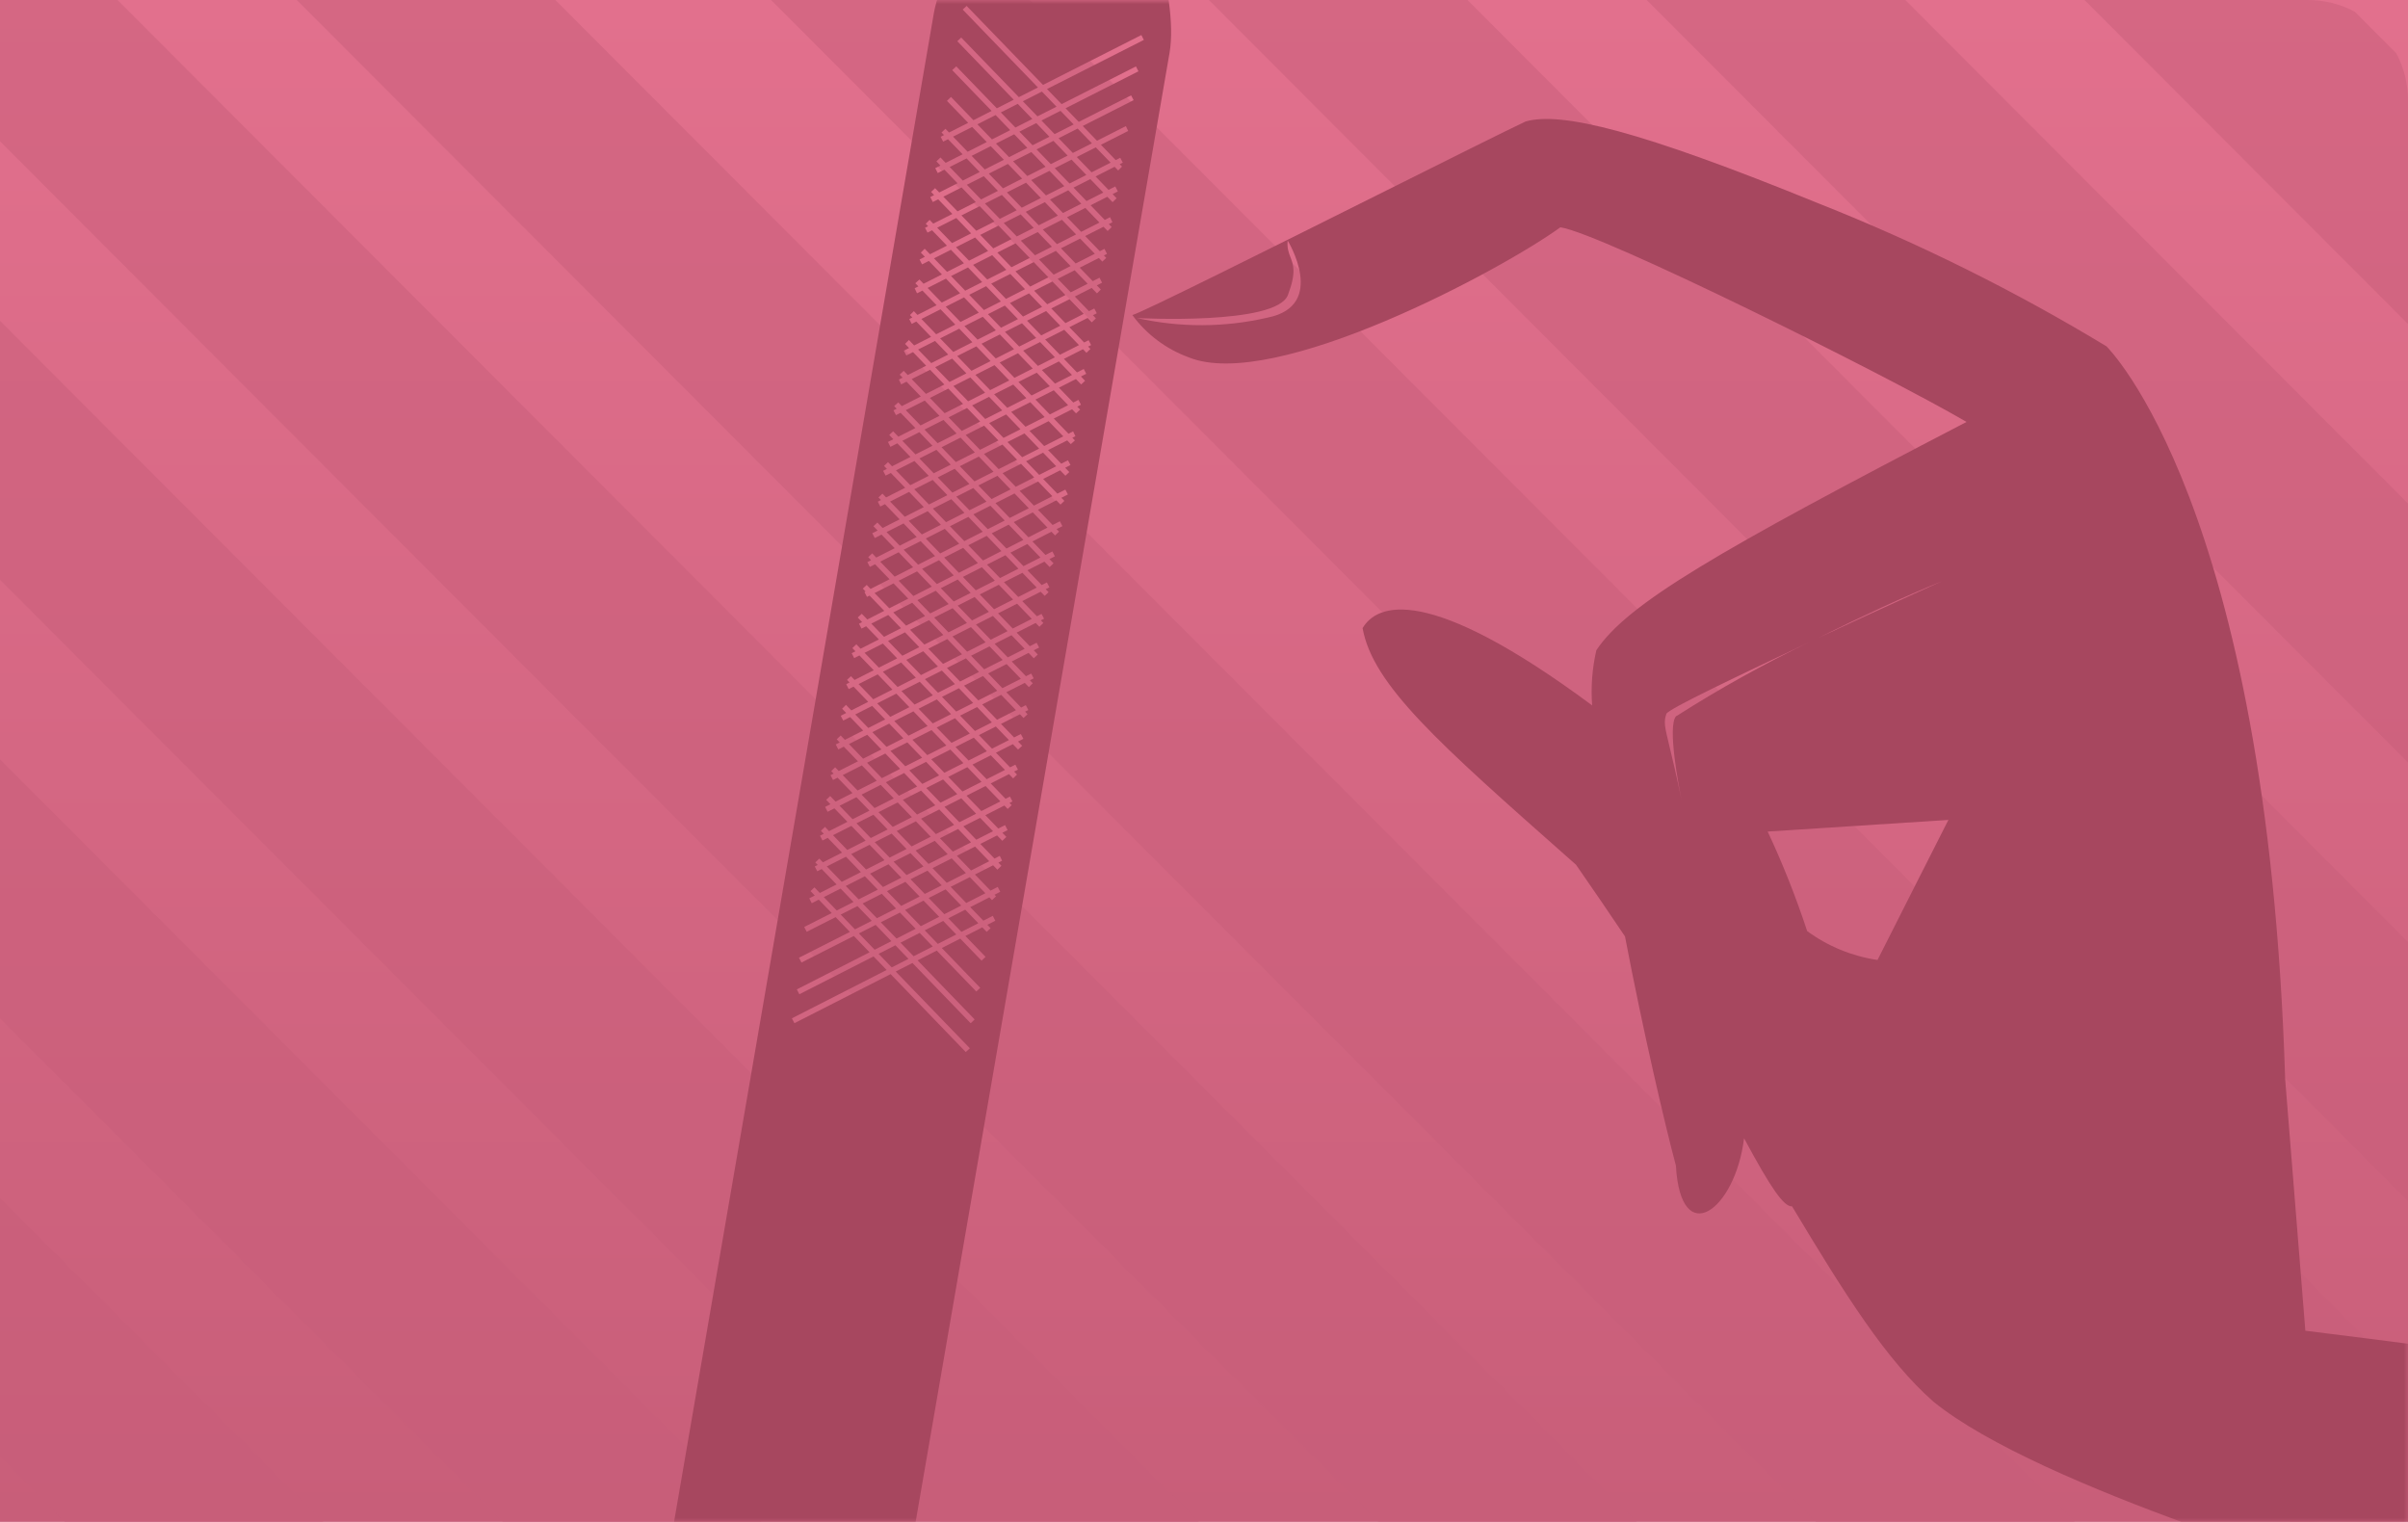 <svg width="288" height="182" viewBox="0 0 288 182" fill="none" xmlns="http://www.w3.org/2000/svg">
<rect width="288" height="182" fill="url(#paint0_linear_4_2)"/>
<path fill-rule="evenodd" clip-rule="evenodd" d="M286.601 6.372L281.645 1.408C279.962 0.509 278.041 0 276 0H249.314L288 38.746V12C288 9.966 287.494 8.05 286.601 6.372ZM288 60.217V91.19L196.951 0H227.876L288 60.217ZM175.512 0L288 112.662V143.634L144.587 0H175.512ZM123.148 0L288 165.106V170C288 176.627 282.627 182 276 182H273.943L92.223 0H123.148ZM66.421 0L248.141 182H217.216L35.496 0H66.421ZM14.057 0L195.777 182H164.852L0 16.894V0H14.057ZM0 38.366L143.413 182H112.488L0 69.338V38.366ZM0 90.81L91.05 182H60.125L0 121.782V90.81ZM0 143.255L38.686 182H7.761L0 174.227V143.255Z" fill="#C85F7A" fill-opacity="0.5"/>
<mask id="mask0_4_2" style="mask-type:alpha" maskUnits="userSpaceOnUse" x="0" y="0" width="288" height="182">
<rect width="288" height="182" fill="url(#paint1_linear_4_2)"/>
</mask>
<g mask="url(#mask0_4_2)">
<path d="M126.837 13.251L128.412 14.882L126.13 16.037L124.555 14.408L126.837 13.251Z" fill="#A7475F"/>
<path d="M115.441 108.788L117.009 110.409L114.985 111.441L113.419 109.82L115.441 108.788Z" fill="#A7475F"/>
<path d="M112.805 110.132L114.371 111.754L112.165 112.879L110.6 111.257L112.805 110.132Z" fill="#A7475F"/>
<path d="M109.991 111.567L111.559 113.189L109.268 114.357L107.702 112.736L109.991 111.567Z" fill="#A7475F"/>
<path d="M107.087 113.048L108.654 114.67L106.651 115.691L105.084 114.07L107.087 113.048Z" fill="#A7475F"/>
<path d="M98.527 107.283L100.074 108.885L102.081 107.866L100.534 106.265L98.527 107.283Z" fill="#A7475F"/>
<path d="M100.547 109.374L102.254 111.14L104.261 110.123L102.556 108.358L100.547 109.374Z" fill="#A7475F"/>
<path d="M102.723 111.626L104.607 113.577L106.611 112.555L104.729 110.607L102.723 111.626Z" fill="#A7475F"/>
<path d="M116.619 101.239L118.312 102.995L116.137 104.098L114.441 102.342L116.619 101.239Z" fill="#A7475F"/>
<path d="M113.826 102.653L115.522 104.41L113.23 105.573L111.531 103.815L113.826 102.653Z" fill="#A7475F"/>
<path d="M110.927 104.12L112.628 105.878L110.603 106.905L108.902 105.145L110.927 104.12Z" fill="#A7475F"/>
<path d="M113.095 106.362L111.071 107.39L112.942 109.327L114.964 108.295L113.095 106.362Z" fill="#A7475F"/>
<path d="M108.287 105.457L109.988 107.217L107.782 108.337L106.081 106.573L108.287 105.457Z" fill="#A7475F"/>
<path d="M110.456 107.702L108.25 108.822L110.124 110.764L112.328 109.639L110.456 107.702Z" fill="#A7475F"/>
<path d="M105.464 106.886L107.168 108.648L104.875 109.811L103.171 108.047L105.464 106.886Z" fill="#A7475F"/>
<path d="M107.636 109.133L105.344 110.296L107.225 112.242L109.514 111.074L107.636 109.133Z" fill="#A7475F"/>
<path d="M115.99 104.894L113.698 106.057L115.564 107.989L117.852 106.822L115.99 104.894Z" fill="#A7475F"/>
<path d="M99.625 99.881L101.33 101.648L103.529 100.532L101.824 98.767L99.625 99.881Z" fill="#A7475F"/>
<path d="M101.178 102.455L98.888 103.614L100.673 105.461L102.963 104.3L101.178 102.455Z" fill="#A7475F"/>
<path d="M103.584 103.984L101.803 102.138L104.004 101.024L105.786 102.869L103.584 103.984Z" fill="#A7475F"/>
<path d="M103.439 104.792L101.149 105.954L102.696 107.555L104.987 106.393L103.439 104.792Z" fill="#A7475F"/>
<path d="M105.605 106.08L104.06 104.477L106.262 103.361L107.809 104.962L105.605 106.08Z" fill="#A7475F"/>
<path d="M117.223 97.804L118.766 99.404L116.761 100.421L115.216 98.822L117.223 97.804Z" fill="#A7475F"/>
<path d="M114.591 99.138L116.135 100.739L113.959 101.843L112.413 100.242L114.591 99.138Z" fill="#A7475F"/>
<path d="M111.798 100.554L113.344 102.154L111.051 103.317L109.505 101.717L111.798 100.554Z" fill="#A7475F"/>
<path d="M108.9 102.024L110.447 103.623L108.423 104.65L106.877 103.049L108.9 102.024Z" fill="#A7475F"/>
<path d="M100.412 96.358L101.969 97.969L103.99 96.946L102.431 95.335L100.412 96.358Z" fill="#A7475F"/>
<path d="M102.439 98.457L104.144 100.221L106.165 99.195L104.461 97.433L102.439 98.457Z" fill="#A7475F"/>
<path d="M104.619 100.713L106.401 102.557L108.424 101.531L106.641 99.688L104.619 100.713Z" fill="#A7475F"/>
<path d="M118.502 90.326L120.194 92.076L118.004 93.187L116.311 91.435L118.502 90.326Z" fill="#A7475F"/>
<path d="M115.696 91.746L117.389 93.5L115.11 94.656L113.414 92.902L115.696 91.746Z" fill="#A7475F"/>
<path d="M112.795 93.215L114.49 94.971L112.481 95.991L110.783 94.233L112.795 93.215Z" fill="#A7475F"/>
<path d="M114.971 95.47L112.961 96.488L114.74 98.329L116.747 97.311L114.971 95.47Z" fill="#A7475F"/>
<path d="M110.162 94.547L111.859 96.306L109.679 97.412L107.98 95.652L110.162 94.547Z" fill="#A7475F"/>
<path d="M112.339 96.803L110.158 97.908L111.937 99.749L114.116 98.645L112.339 96.803Z" fill="#A7475F"/>
<path d="M107.364 95.963L109.065 97.724L106.771 98.888L105.068 97.125L107.364 95.963Z" fill="#A7475F"/>
<path d="M109.543 98.219L107.248 99.381L109.028 101.224L111.322 100.061L109.543 98.219Z" fill="#A7475F"/>
<path d="M117.873 94L115.593 95.155L117.371 96.994L119.649 95.839L117.873 94Z" fill="#A7475F"/>
<path d="M101.534 88.978L103.227 90.732L105.414 89.625L103.721 87.869L101.534 88.978Z" fill="#A7475F"/>
<path d="M103.082 91.53L100.786 92.693L102.564 94.534L104.859 93.37L103.082 91.53Z" fill="#A7475F"/>
<path d="M105.474 93.058L103.697 91.218L105.884 90.112L107.658 91.95L105.474 93.058Z" fill="#A7475F"/>
<path d="M105.335 93.862L103.04 95.026L104.598 96.639L106.894 95.476L105.335 93.862Z" fill="#A7475F"/>
<path d="M107.509 95.165L105.95 93.55L108.133 92.444L109.693 94.06L107.509 95.165Z" fill="#A7475F"/>
<path d="M119.103 86.882L120.668 88.505L118.644 89.53L117.079 87.908L119.103 86.882Z" fill="#A7475F"/>
<path d="M116.466 88.219L118.032 89.839L115.841 90.948L114.277 89.328L116.466 88.219Z" fill="#A7475F"/>
<path d="M113.662 89.64L115.226 91.259L112.943 92.415L111.379 90.798L113.662 89.64Z" fill="#A7475F"/>
<path d="M110.765 91.109L112.325 92.727L110.312 93.747L108.751 92.13L110.765 91.109Z" fill="#A7475F"/>
<path d="M102.289 85.443L103.849 87.058L105.869 86.035L104.31 84.418L102.289 85.443Z" fill="#A7475F"/>
<path d="M104.334 87.559L106.029 89.313L108.046 88.292L106.351 86.535L104.334 87.559Z" fill="#A7475F"/>
<path d="M106.499 89.8L108.275 91.638L110.289 90.617L108.516 88.779L106.499 89.8Z" fill="#A7475F"/>
<path d="M120.392 79.413L122.096 81.177L119.885 82.297L118.183 80.534L120.392 79.413Z" fill="#A7475F"/>
<path d="M117.568 80.846L119.27 82.608L117.001 83.757L115.3 81.997L117.568 80.846Z" fill="#A7475F"/>
<path d="M114.689 82.306L116.388 84.068L114.361 85.094L112.662 83.334L114.689 82.306Z" fill="#A7475F"/>
<path d="M116.858 84.555L114.831 85.581L116.603 87.416L118.627 86.389L116.858 84.555Z" fill="#A7475F"/>
<path d="M112.048 83.645L113.747 85.405L111.558 86.514L109.86 84.756L112.048 83.645Z" fill="#A7475F"/>
<path d="M114.218 85.892L112.028 87.001L113.801 88.836L115.99 87.726L114.218 85.892Z" fill="#A7475F"/>
<path d="M109.245 85.068L110.943 86.825L108.657 87.983L106.959 86.227L109.245 85.068Z" fill="#A7475F"/>
<path d="M111.413 87.312L109.127 88.469L110.903 90.305L113.186 89.147L111.413 87.312Z" fill="#A7475F"/>
<path d="M119.74 83.095L117.472 84.244L119.243 86.077L121.51 84.927L119.74 83.095Z" fill="#A7475F"/>
<path d="M103.405 78.072L105.115 79.842L107.302 78.734L105.591 76.963L103.405 78.072Z" fill="#A7475F"/>
<path d="M104.976 80.647L102.686 81.808L104.444 83.626L106.732 82.465L104.976 80.647Z" fill="#A7475F"/>
<path d="M107.346 82.153L105.591 80.335L107.778 79.226L109.534 81.043L107.346 82.153Z" fill="#A7475F"/>
<path d="M107.202 82.951L104.914 84.112L106.476 85.728L108.764 84.57L107.202 82.951Z" fill="#A7475F"/>
<path d="M109.38 84.258L107.816 82.64L110.004 81.53L111.569 83.15L109.38 84.258Z" fill="#A7475F"/>
<path d="M120.977 75.964L122.549 77.593L120.528 78.616L118.955 76.99L120.977 75.964Z" fill="#A7475F"/>
<path d="M118.348 77.298L119.919 78.924L117.708 80.043L116.14 78.419L118.348 77.298Z" fill="#A7475F"/>
<path d="M115.525 78.731L117.093 80.355L114.824 81.503L113.256 79.88L115.525 78.731Z" fill="#A7475F"/>
<path d="M112.647 80.19L114.212 81.812L112.184 82.839L110.619 81.219L112.647 80.19Z" fill="#A7475F"/>
<path d="M104.208 74.579L105.732 76.157L107.763 75.128L106.236 73.545L104.208 74.579Z" fill="#A7475F"/>
<path d="M106.208 76.65L107.918 78.421L109.948 77.391L108.239 75.62L106.208 76.65Z" fill="#A7475F"/>
<path d="M108.394 78.913L110.149 80.731L112.177 79.703L110.423 77.885L108.394 78.913Z" fill="#A7475F"/>
<path d="M122.281 68.501L123.991 70.271L121.784 71.39L120.074 69.62L122.281 68.501Z" fill="#A7475F"/>
<path d="M119.459 69.931L121.169 71.702L118.891 72.857L117.181 71.087L119.459 69.931Z" fill="#A7475F"/>
<path d="M116.566 71.398L118.276 73.169L116.252 74.195L114.541 72.425L116.566 71.398Z" fill="#A7475F"/>
<path d="M118.752 73.662L116.729 74.687L118.485 76.504L120.507 75.478L118.752 73.662Z" fill="#A7475F"/>
<path d="M113.936 72.732L115.647 74.502L113.438 75.622L111.728 73.851L113.936 72.732Z" fill="#A7475F"/>
<path d="M116.123 74.995L113.914 76.115L115.669 77.932L117.878 76.811L116.123 74.995Z" fill="#A7475F"/>
<path d="M111.113 74.163L112.823 75.934L110.554 77.085L108.844 75.314L111.113 74.163Z" fill="#A7475F"/>
<path d="M113.299 76.426L111.03 77.577L112.786 79.394L115.054 78.243L113.299 76.426Z" fill="#A7475F"/>
<path d="M121.645 72.195L119.367 73.35L121.122 75.166L123.399 74.011L121.645 72.195Z" fill="#A7475F"/>
<path d="M105.271 67.166L107.003 68.96L109.206 67.836L107.477 66.046L105.271 67.166Z" fill="#A7475F"/>
<path d="M106.866 69.766L104.6 70.922L106.36 72.744L108.627 71.588L106.866 69.766Z" fill="#A7475F"/>
<path d="M109.24 71.275L107.48 69.453L109.683 68.33L111.443 70.152L109.24 71.275Z" fill="#A7475F"/>
<path d="M109.103 72.082L106.837 73.237L108.368 74.821L110.637 73.67L109.103 72.082Z" fill="#A7475F"/>
<path d="M111.252 73.358L109.717 71.769L111.92 70.645L113.46 72.239L111.252 73.358Z" fill="#A7475F"/>
<path d="M122.877 65.058L124.438 66.674L122.404 67.705L120.847 66.093L122.877 65.058Z" fill="#A7475F"/>
<path d="M120.249 66.398L121.805 68.008L119.598 69.127L118.047 67.521L120.249 66.398Z" fill="#A7475F"/>
<path d="M117.433 67.834L118.983 69.439L116.705 70.594L115.16 68.993L117.433 67.834Z" fill="#A7475F"/>
<path d="M114.546 69.306L116.09 70.906L114.065 71.933L112.523 70.338L114.546 69.306Z" fill="#A7475F"/>
<path d="M106.034 63.628L107.607 65.255L109.638 64.225L108.065 62.597L106.034 63.628Z" fill="#A7475F"/>
<path d="M108.077 65.741L109.807 67.53L111.832 66.497L110.108 64.712L108.077 65.741Z" fill="#A7475F"/>
<path d="M110.284 68.023L112.046 69.845L114.069 68.813L112.309 66.991L110.284 68.023Z" fill="#A7475F"/>
<path d="M124.16 57.581L125.863 59.342L123.657 60.467L121.951 58.702L124.16 57.581Z" fill="#A7475F"/>
<path d="M121.336 59.013L123.043 60.78L120.767 61.941L119.058 60.169L121.336 59.013Z" fill="#A7475F"/>
<path d="M118.451 60.477L120.163 62.248L118.133 63.284L116.418 61.509L118.451 60.477Z" fill="#A7475F"/>
<path d="M120.64 62.742L118.61 63.777L120.371 65.599L122.4 64.565L120.64 62.742Z" fill="#A7475F"/>
<path d="M115.819 61.813L117.535 63.589L115.334 64.712L113.615 62.931L115.819 61.813Z" fill="#A7475F"/>
<path d="M118.012 64.083L115.81 65.205L117.57 67.027L119.772 65.905L118.012 64.083Z" fill="#A7475F"/>
<path d="M113 63.244L114.72 65.025L112.446 66.184L110.722 64.399L113 63.244Z" fill="#A7475F"/>
<path d="M115.197 65.518L112.923 66.678L114.683 68.5L116.957 67.34L115.197 65.518Z" fill="#A7475F"/>
<path d="M125.28 63.096L123.52 61.274L121.243 62.435L123.002 64.257L125.28 63.096Z" fill="#A7475F"/>
<path d="M107.16 56.249L108.871 58.021L111.075 56.903L109.363 55.131L107.16 56.249Z" fill="#A7475F"/>
<path d="M108.732 58.825L106.454 59.98L108.211 61.799L110.488 60.644L108.732 58.825Z" fill="#A7475F"/>
<path d="M111.103 60.332L109.347 58.513L111.551 57.396L113.307 59.214L111.103 60.332Z" fill="#A7475F"/>
<path d="M110.958 61.129L108.68 62.285L110.253 63.913L112.53 62.757L110.958 61.129Z" fill="#A7475F"/>
<path d="M113.145 62.445L111.572 60.818L113.776 59.699L115.349 61.327L113.145 62.445Z" fill="#A7475F"/>
<path d="M124.75 54.13L126.323 55.758L124.29 56.79L122.718 55.162L124.75 54.13Z" fill="#A7475F"/>
<path d="M122.116 55.467L123.689 57.094L121.481 58.215L119.908 56.587L122.116 55.467Z" fill="#A7475F"/>
<path d="M119.294 56.9L120.866 58.527L118.588 59.683L117.017 58.054L119.294 56.9Z" fill="#A7475F"/>
<path d="M116.409 58.364L117.981 59.991L115.948 61.022L114.375 59.395L116.409 58.364Z" fill="#A7475F"/>
<path d="M107.921 52.715L109.492 54.341L111.525 53.309L109.955 51.684L107.921 52.715Z" fill="#A7475F"/>
<path d="M109.962 54.827L111.674 56.599L113.708 55.568L111.996 53.795L109.962 54.827Z" fill="#A7475F"/>
<path d="M112.151 57.092L113.907 58.91L115.94 57.879L114.184 56.061L112.151 57.092Z" fill="#A7475F"/>
<path d="M126.03 46.674L127.746 48.451L125.558 49.561L123.842 47.784L126.03 46.674Z" fill="#A7475F"/>
<path d="M123.224 48.098L124.94 49.874L122.653 51.034L120.938 49.258L123.224 48.098Z" fill="#A7475F"/>
<path d="M120.334 49.565L122.05 51.339L120.019 52.369L118.305 50.594L120.334 49.565Z" fill="#A7475F"/>
<path d="M122.526 51.831L120.495 52.862L122.25 54.678L124.282 53.647L122.526 51.831Z" fill="#A7475F"/>
<path d="M117.7 50.901L119.415 52.675L117.209 53.793L115.495 52.02L117.7 50.901Z" fill="#A7475F"/>
<path d="M119.892 53.168L117.685 54.287L119.44 56.103L121.648 54.984L119.892 53.168Z" fill="#A7475F"/>
<path d="M114.881 52.332L116.594 54.105L114.32 55.258L112.609 53.485L114.881 52.332Z" fill="#A7475F"/>
<path d="M117.07 54.598L114.795 55.751L116.549 57.569L118.825 56.415L117.07 54.598Z" fill="#A7475F"/>
<path d="M125.416 50.367L123.129 51.526L124.883 53.342L127.17 52.182L125.416 50.367Z" fill="#A7475F"/>
<path d="M109.036 45.335L110.744 47.103L112.947 45.986L111.239 44.22L109.036 45.335Z" fill="#A7475F"/>
<path d="M110.6 47.902L108.332 49.051L110.095 50.878L112.364 49.728L110.6 47.902Z" fill="#A7475F"/>
<path d="M112.979 49.416L111.215 47.59L113.417 46.472L115.183 48.299L112.979 49.416Z" fill="#A7475F"/>
<path d="M112.84 50.221L110.57 51.371L112.139 52.998L114.41 51.845L112.84 50.221Z" fill="#A7475F"/>
<path d="M115.025 51.533L113.455 49.909L115.659 48.791L117.23 50.414L115.025 51.533Z" fill="#A7475F"/>
<path d="M126.643 43.223L128.21 44.843L126.177 45.874L124.61 44.252L126.643 43.223Z" fill="#A7475F"/>
<path d="M123.994 44.566L125.56 46.188L123.372 47.298L121.804 45.675L123.994 44.566Z" fill="#A7475F"/>
<path d="M121.186 45.989L122.754 47.612L120.467 48.772L118.899 47.148L121.186 45.989Z" fill="#A7475F"/>
<path d="M118.294 47.455L119.864 49.078L117.834 50.108L116.265 48.484L118.294 47.455Z" fill="#A7475F"/>
<path d="M109.806 41.798L111.378 43.425L113.403 42.397L111.832 40.773L109.806 41.798Z" fill="#A7475F"/>
<path d="M111.848 43.911L113.554 45.678L115.581 44.649L113.876 42.886L111.848 43.911Z" fill="#A7475F"/>
<path d="M114.024 46.164L115.789 47.991L117.818 46.962L116.052 45.136L114.024 46.164Z" fill="#A7475F"/>
<path d="M127.917 35.779L129.612 37.532L127.428 38.641L125.731 36.885L127.917 35.779Z" fill="#A7475F"/>
<path d="M125.116 37.197L126.813 38.953L124.531 40.11L122.832 38.352L125.116 37.197Z" fill="#A7475F"/>
<path d="M122.228 38.658L123.929 40.416L121.898 41.446L120.197 39.685L122.228 38.658Z" fill="#A7475F"/>
<path d="M124.399 40.903L122.368 41.932L124.134 43.76L126.166 42.73L124.399 40.903Z" fill="#A7475F"/>
<path d="M119.583 39.997L121.283 41.758L119.093 42.869L117.39 41.107L119.583 39.997Z" fill="#A7475F"/>
<path d="M121.753 42.244L119.563 43.355L121.328 45.183L123.518 44.072L121.753 42.244Z" fill="#A7475F"/>
<path d="M116.771 41.42L118.474 43.182L116.187 44.342L114.483 42.578L116.771 41.42Z" fill="#A7475F"/>
<path d="M118.944 43.669L116.658 44.829L118.423 46.656L120.71 45.496L118.944 43.669Z" fill="#A7475F"/>
<path d="M127.283 39.44L125.001 40.597L126.767 42.425L129.049 41.269L127.283 39.44Z" fill="#A7475F"/>
<path d="M110.943 34.434L112.635 36.185L114.828 35.072L113.137 33.321L110.943 34.434Z" fill="#A7475F"/>
<path d="M112.488 36.987L110.201 38.145L111.968 39.975L114.254 38.815L112.488 36.987Z" fill="#A7475F"/>
<path d="M114.872 38.501L113.107 36.674L115.301 35.563L117.065 37.389L114.872 38.501Z" fill="#A7475F"/>
<path d="M114.728 39.306L112.441 40.465L114.011 42.089L116.297 40.929L114.728 39.306Z" fill="#A7475F"/>
<path d="M116.915 40.615L115.348 38.993L117.541 37.882L119.106 39.504L116.915 40.615Z" fill="#A7475F"/>
<path d="M128.527 32.319L130.085 33.932L128.063 34.959L126.503 33.344L128.527 32.319Z" fill="#A7475F"/>
<path d="M125.873 33.662L127.433 35.278L125.25 36.386L123.688 34.769L125.873 33.662Z" fill="#A7475F"/>
<path d="M123.073 35.081L124.635 36.698L122.353 37.856L120.789 36.237L123.073 35.081Z" fill="#A7475F"/>
<path d="M120.184 36.543L121.749 38.162L119.721 39.192L118.155 37.572L120.184 36.543Z" fill="#A7475F"/>
<path d="M111.704 30.895L113.265 32.51L115.29 31.482L113.729 29.869L111.704 30.895Z" fill="#A7475F"/>
<path d="M113.748 33.011L115.44 34.762L117.467 33.734L115.774 31.983L113.748 33.011Z" fill="#A7475F"/>
<path d="M115.914 35.252L117.678 37.077L119.705 36.049L117.942 34.226L115.914 35.252Z" fill="#A7475F"/>
<path d="M129.807 24.866L131.498 26.617L129.306 27.729L127.616 25.977L129.807 24.866Z" fill="#A7475F"/>
<path d="M127.009 26.285L128.702 28.035L126.414 29.196L124.721 27.446L127.009 26.285Z" fill="#A7475F"/>
<path d="M124.115 27.753L125.807 29.504L123.784 30.53L122.092 28.779L124.115 27.753Z" fill="#A7475F"/>
<path d="M126.286 30L124.262 31.025L126.02 32.844L128.043 31.818L126.286 30Z" fill="#A7475F"/>
<path d="M121.463 29.098L123.154 30.849L120.971 31.957L119.28 30.205L121.463 29.098Z" fill="#A7475F"/>
<path d="M123.633 31.344L121.448 32.45L123.207 34.272L125.391 33.163L123.633 31.344Z" fill="#A7475F"/>
<path d="M118.665 30.517L120.356 32.268L118.073 33.427L116.381 31.675L118.665 30.517Z" fill="#A7475F"/>
<path d="M120.833 32.762L118.549 33.919L120.31 35.742L122.593 34.583L120.833 32.762Z" fill="#A7475F"/>
<path d="M129.183 28.534L126.894 29.693L128.651 31.509L130.939 30.348L129.183 28.534Z" fill="#A7475F"/>
<path d="M112.824 23.521L114.518 25.275L116.701 24.17L115.005 22.415L112.824 23.521Z" fill="#A7475F"/>
<path d="M114.373 26.073L112.087 27.23L113.862 29.068L116.147 27.91L114.373 26.073Z" fill="#A7475F"/>
<path d="M116.762 27.598L114.988 25.761L117.171 24.656L118.944 26.491L116.762 27.598Z" fill="#A7475F"/>
<path d="M116.623 28.402L114.338 29.56L115.897 31.174L118.181 30.016L116.623 28.402Z" fill="#A7475F"/>
<path d="M118.795 29.704L117.238 28.09L119.42 26.984L120.978 28.596L118.795 29.704Z" fill="#A7475F"/>
<path d="M130.403 21.418L131.954 23.026L129.948 24.045L128.393 22.437L130.403 21.418Z" fill="#A7475F"/>
<path d="M127.767 22.754L129.32 24.363L127.131 25.474L125.578 23.864L127.767 22.754Z" fill="#A7475F"/>
<path d="M124.967 24.174L126.523 25.782L124.235 26.943L122.679 25.334L124.967 24.174Z" fill="#A7475F"/>
<path d="M122.073 25.64L123.63 27.25L121.607 28.277L120.05 26.666L122.073 25.64Z" fill="#A7475F"/>
<path d="M113.581 19.97L115.15 21.595L117.175 20.57L115.604 18.945L113.581 19.97Z" fill="#A7475F"/>
<path d="M115.634 22.096L117.331 23.851L119.355 22.827L117.658 21.07L115.634 22.096Z" fill="#A7475F"/>
<path d="M117.8 24.337L119.574 26.173L121.597 25.147L119.824 23.312L117.8 24.337Z" fill="#A7475F"/>
<path d="M128.888 15.374L130.593 17.139L128.312 18.294L126.607 16.53L128.888 15.374Z" fill="#A7475F"/>
<path d="M125.989 16.844L127.691 18.608L125.676 19.628L123.973 17.866L125.989 16.844Z" fill="#A7475F"/>
<path d="M128.158 19.092L126.145 20.112L127.917 21.944L129.927 20.925L128.158 19.092Z" fill="#A7475F"/>
<path d="M123.349 18.183L125.051 19.944L122.864 21.051L121.165 19.29L123.349 18.183Z" fill="#A7475F"/>
<path d="M125.519 20.428L123.332 21.537L125.102 23.371L127.29 22.262L125.519 20.428Z" fill="#A7475F"/>
<path d="M120.548 19.604L122.249 21.363L119.959 22.521L118.26 20.764L120.548 19.604Z" fill="#A7475F"/>
<path d="M122.718 21.847L120.428 23.006L122.202 24.841L124.491 23.681L122.718 21.847Z" fill="#A7475F"/>
<path d="M131.06 17.623L128.78 18.777L130.552 20.609L132.83 19.454L131.06 17.623Z" fill="#A7475F"/>
<path d="M116.896 14.865L119.076 13.76L120.821 15.566L118.639 16.672L116.896 14.865Z" fill="#A7475F"/>
<path d="M116.272 15.182L118.018 16.987L115.729 18.147L113.983 16.341L116.272 15.182Z" fill="#A7475F"/>
<path d="M118.494 17.479L116.205 18.639L117.778 20.265L120.067 19.106L118.494 17.479Z" fill="#A7475F"/>
<path d="M120.686 18.793L119.115 17.165L121.297 16.059L122.87 17.687L120.686 18.793Z" fill="#A7475F"/>
<path d="M123.94 14.72L125.513 16.35L123.495 17.371L121.92 15.743L123.94 14.72Z" fill="#A7475F"/>
<path d="M121.444 15.251L123.465 14.227L121.721 12.42L119.698 13.445L121.444 15.251Z" fill="#A7475F"/>
<path d="M122.333 12.11L124.616 10.952L126.361 12.759L124.079 13.915L122.333 12.11Z" fill="#A7475F"/>
<path fill-rule="evenodd" clip-rule="evenodd" d="M108.246 189.319C107.124 195.794 100.106 200.024 92.553 198.784L91.785 198.652C84.14 197.434 79.014 191.136 80.16 184.656L111.692 1.565C112.814 -4.909 121.826 -18.1 129.362 -16.927C136.962 -15.698 140.991 -0.271 139.887 6.272L108.246 189.319ZM127.443 12.945L129.02 14.575L135.283 11.405L135.583 11.978L129.495 15.066L131.202 16.831L134.656 15.082L134.933 15.661L131.669 17.314L133.44 19.145L133.985 18.869L134.283 19.452L133.916 19.638L134.196 19.927L133.734 20.389L133.306 19.947L131.028 21.102L132.581 22.708L133.39 22.298L133.696 22.893L133.069 23.212L133.548 23.708L133.064 24.177L132.44 23.53L130.435 24.548L132.127 26.298L132.764 25.975L133.047 26.576L132.611 26.798L132.959 27.158L132.474 27.627L131.981 27.116L129.787 28.227L131.539 30.044L132.094 29.762L132.399 30.358L132.025 30.547L132.309 30.842L131.842 31.283L131.425 30.852L129.136 32.011L130.695 33.623L131.504 33.212L131.81 33.808L131.182 34.126L131.661 34.622L131.2 35.086L130.571 34.435L128.547 35.46L130.241 37.213L130.878 36.891L131.177 37.464L130.712 37.7L131.072 38.074L130.588 38.542L130.083 38.02L127.898 39.127L129.664 40.957L130.201 40.684L130.499 41.267L130.14 41.449L130.416 41.735L129.94 42.19L129.525 41.761L127.243 42.917L128.81 44.538L129.618 44.128L129.918 44.701L129.28 45.025L129.776 45.538L129.308 45.978L128.68 45.33L126.647 46.361L128.364 48.138L128.988 47.821L129.286 48.404L128.84 48.63L129.186 48.988L128.695 49.435L128.222 48.944L126.034 50.053L127.789 51.869L128.344 51.587L128.621 52.166L128.255 52.352L128.56 52.667L128.069 53.113L127.637 52.666L125.351 53.825L126.923 55.454L127.732 55.043L128.032 55.616L127.394 55.94L127.889 56.453L127.421 56.893L126.794 56.244L124.761 57.276L126.462 59.036L127.42 58.548L127.72 59.132L126.939 59.53L127.3 59.904L126.832 60.344L126.34 59.835L124.134 60.961L125.894 62.782L126.766 62.338L127.066 62.922L126.371 63.276L126.662 63.578L126.185 64.033L125.757 63.589L123.478 64.751L125.038 66.368L125.866 65.949L126.164 66.532L125.514 66.862L126.003 67.368L125.535 67.809L124.914 67.166L122.88 68.197L124.591 69.967L125.21 69.653L125.508 70.236L125.067 70.46L125.413 70.819L124.945 71.259L124.467 70.764L122.26 71.883L124.014 73.699L124.571 73.417L124.871 73.989L124.484 74.186L124.789 74.501L124.312 74.956L123.869 74.498L121.592 75.653L123.164 77.281L123.982 76.868L124.281 77.441L123.635 77.769L124.12 78.27L123.643 78.725L123.02 78.081L121.001 79.105L122.706 80.868L123.333 80.552L123.632 81.124L123.177 81.355L123.521 81.711L123.059 82.174L122.566 81.664L120.356 82.783L122.125 84.615L122.689 84.329L122.987 84.913L122.601 85.108L122.893 85.411L122.416 85.865L121.986 85.42L119.719 86.57L121.286 88.192L122.095 87.782L122.395 88.356L121.757 88.679L122.253 89.192L121.762 89.638L121.138 88.992L119.114 90.016L120.804 91.767L121.44 91.444L121.746 92.04L121.29 92.27L121.635 92.627L121.173 93.09L120.68 92.579L118.489 93.689L120.264 95.527L120.792 95.26L121.09 95.843L120.74 96.02L120.999 96.288L120.522 96.742L120.125 96.332L117.848 97.487L119.394 99.085L120.203 98.675L120.509 99.271L119.881 99.589L120.361 100.086L119.876 100.554L119.252 99.907L117.246 100.923L118.941 102.677L119.577 102.354L119.854 102.933L119.407 103.159L119.771 103.536L119.287 104.005L118.779 103.478L116.604 104.582L118.466 106.509L119.331 106.068L119.631 106.652L118.943 107.003L119.126 107.193L118.649 107.647L118.329 107.315L116.041 108.482L117.608 110.104L118.739 109.527L119.039 110.111L118.085 110.598L118.475 111.001L118.007 111.441L117.486 110.902L115.462 111.934L117.873 114.429L117.396 114.884L114.848 112.248L112.641 113.373L117.236 118.136L116.768 118.575L112.036 113.682L109.745 114.85L116.569 121.913L116.092 122.368L109.131 115.163L107.128 116.185L115.998 125.366L115.508 125.812L106.52 116.495L95.011 122.364L94.711 121.78L106.043 116.001L104.478 114.379L95.603 118.905L95.303 118.321L104.002 113.885L102.118 111.933L95.858 115.11L95.558 114.536L101.649 111.447L99.944 109.68L96.484 111.431L96.185 110.858L99.472 109.19L97.926 107.587L97.087 108.014L96.789 107.43L97.451 107.095L96.939 106.564L97.406 106.124L98.051 106.79L100.058 105.773L98.273 103.926L97.744 104.194L97.444 103.62L97.803 103.439L97.51 103.136L97.987 102.681L98.418 103.127L100.705 101.965L98.997 100.199L98.37 100.516L98.071 99.942L98.526 99.712L98.182 99.357L98.667 98.887L99.155 99.394L101.353 98.281L99.797 96.67L98.984 97.082L98.687 96.499L99.321 96.177L98.814 95.653L99.291 95.198L99.936 95.866L101.955 94.842L100.176 93.002L99.63 93.279L99.331 92.705L99.705 92.516L99.421 92.222L99.882 91.758L100.315 92.206L102.612 91.043L100.919 89.29L100.263 89.623L99.957 89.028L100.433 88.787L100.071 88.413L100.548 87.958L101.048 88.476L103.237 87.368L101.678 85.753L100.852 86.172L100.553 85.599L101.209 85.266L100.718 84.757L101.179 84.294L101.819 84.957L103.84 83.932L102.085 82.113L101.505 82.406L101.208 81.823L101.609 81.619L101.307 81.306L101.775 80.866L102.209 81.315L104.499 80.154L102.79 78.384L102.161 78.702L101.863 78.119L102.313 77.89L101.944 77.508L102.421 77.053L102.928 77.579L105.115 76.47L103.591 74.893L103.038 75.175L102.739 74.591L103.114 74.4L102.581 73.847L103.072 73.401L103.731 74.084L105.759 73.05L104.001 71.228L103.692 71.385L103.392 70.801L103.524 70.733L103.193 70.39L103.661 69.95L104.123 70.429L106.39 69.273L104.656 67.478L104.036 67.793L103.736 67.22L104.186 66.991L103.838 66.631L104.315 66.176L104.801 66.679L107.006 65.56L105.434 63.932L104.625 64.343L104.325 63.769L104.964 63.446L104.467 62.931L104.935 62.492L105.563 63.142L107.596 62.111L105.84 60.292L105.283 60.575L104.985 59.991L105.363 59.799L105.065 59.49L105.541 59.035L105.978 59.488L108.256 58.332L106.545 56.561L105.922 56.878L105.622 56.304L106.075 56.075L105.734 55.721L106.21 55.266L106.69 55.763L108.893 54.645L107.321 53.018L106.496 53.437L106.199 52.854L106.845 52.526L106.354 52.017L106.821 51.577L107.445 52.221L109.479 51.19L107.714 49.365L107.159 49.646L106.859 49.074L107.244 48.879L106.943 48.567L107.434 48.121L107.862 48.565L110.13 47.414L108.421 45.646L107.785 45.968L107.508 45.389L107.954 45.163L107.604 44.801L108.081 44.346L108.568 44.851L110.769 43.734L109.196 42.107L108.398 42.512L108.098 41.939L108.725 41.62L108.246 41.125L108.708 40.662L109.335 41.311L111.359 40.284L109.591 38.454L109.045 38.731L108.746 38.158L109.12 37.967L108.835 37.673L109.297 37.211L109.73 37.659L112.016 36.498L110.324 34.748L109.677 35.076L109.394 34.474L109.841 34.247L109.477 33.87L109.967 33.425L110.459 33.934L112.653 32.82L111.093 31.204L110.278 31.618L109.981 31.035L110.618 30.712L110.132 30.209L110.594 29.746L111.228 30.403L113.253 29.376L111.477 27.539L110.931 27.815L110.631 27.242L111.006 27.053L110.722 26.758L111.183 26.296L111.616 26.744L113.903 25.587L112.209 23.833L111.564 24.16L111.258 23.564L111.723 23.33L111.361 22.955L111.838 22.5L112.338 23.018L114.521 21.914L112.951 20.289L112.154 20.693L111.857 20.11L112.475 19.796L111.996 19.3L112.48 18.831L113.104 19.477L115.128 18.452L113.383 16.646L112.802 16.94L112.504 16.357L112.907 16.153L112.608 15.843L113.076 15.403L113.507 15.849L115.795 14.689L113.256 12.063L113.74 11.594L116.42 14.372L118.6 13.267L113.882 8.385L114.373 7.939L119.222 12.953L121.246 11.927L114.494 4.928L114.962 4.488L121.856 11.617L124.14 10.46L115.142 1.147L115.61 0.707L124.744 10.153L136.509 4.191L136.806 4.774L125.221 10.646L126.967 12.452L135.862 7.943L136.159 8.527L127.443 12.945Z" fill="#A7475F"/>
<path fill-rule="evenodd" clip-rule="evenodd" d="M164.808 23.281C172.974 19.2 180.23 15.574 182.475 14.523C186.743 13.329 196.083 15.591 217.527 24.337C229.461 29.064 240.971 34.776 251.936 41.416C251.936 41.416 271.178 60.169 273.308 129.048L275.723 159.142C275.723 159.142 286.478 160.45 303.797 162.778C307.48 163.274 309.832 166.972 308.725 170.525L302.984 188.938C302.01 192.063 298.719 193.834 295.579 192.923L282.554 189.142C282.554 189.142 243.929 178.011 231.214 167.602C225.629 162.685 220.681 154.862 214.333 144.268C213.351 144.338 211.799 142.092 208.592 136.126C207.536 144.762 201.006 149.54 200.442 139.403C199.148 134.569 196.553 123.502 194.352 111.989C192.488 109.221 190.556 106.374 188.496 103.417L187.654 102.672C172.042 88.87 164.189 81.927 162.967 75.119C164.662 72.244 170.606 69.656 190.423 84.358C190.258 82.147 190.428 79.922 190.927 77.759C194.651 72.16 205.427 65.928 235.202 50.458C225.487 44.786 191.411 27.86 186.619 27.184C179.739 32.202 152.375 46.929 142.15 42.725C139.456 41.737 137.12 39.982 135.431 37.677C136.581 37.384 151.842 29.759 164.808 23.281ZM135.991 38.036C141.131 39.191 146.473 39.173 151.616 37.982C158.794 36.54 154.007 28.771 154.007 28.771C153.918 29.663 154.126 30.202 154.336 30.749C154.69 31.666 155.052 32.606 154.039 35.274C152.653 38.938 135.991 38.036 135.991 38.036ZM224.554 114.802C227.269 109.449 231.173 101.696 233.061 97.994L233.005 98.057L211.417 99.445C213.228 103.315 214.804 107.289 216.139 111.347C218.613 113.167 221.503 114.353 224.554 114.802ZM201.131 95.742C200.817 94.204 199.372 86.797 200.475 85.63L200.543 85.612C205.655 82.353 210.96 79.404 216.427 76.78C208.094 80.737 199.543 84.766 199.305 85.363C198.96 86.331 199.095 86.888 199.68 89.302C200.017 90.691 200.502 92.694 201.131 95.742ZM217.513 76.265C222.465 73.799 227.759 71.337 232.292 69.491C232.292 69.491 225.151 72.714 217.513 76.265Z" fill="#A7475F"/>
</g>
<defs>
<linearGradient id="paint0_linear_4_2" x1="144" y1="0" x2="144" y2="182" gradientUnits="userSpaceOnUse">
<stop stop-color="#E2708D"/>
<stop offset="1" stop-color="#C85E79"/>
</linearGradient>
<linearGradient id="paint1_linear_4_2" x1="144" y1="0" x2="144" y2="182" gradientUnits="userSpaceOnUse">
<stop stop-color="#E15D7F"/>
<stop offset="1" stop-color="#C74A6A"/>
</linearGradient>
</defs>
</svg>
